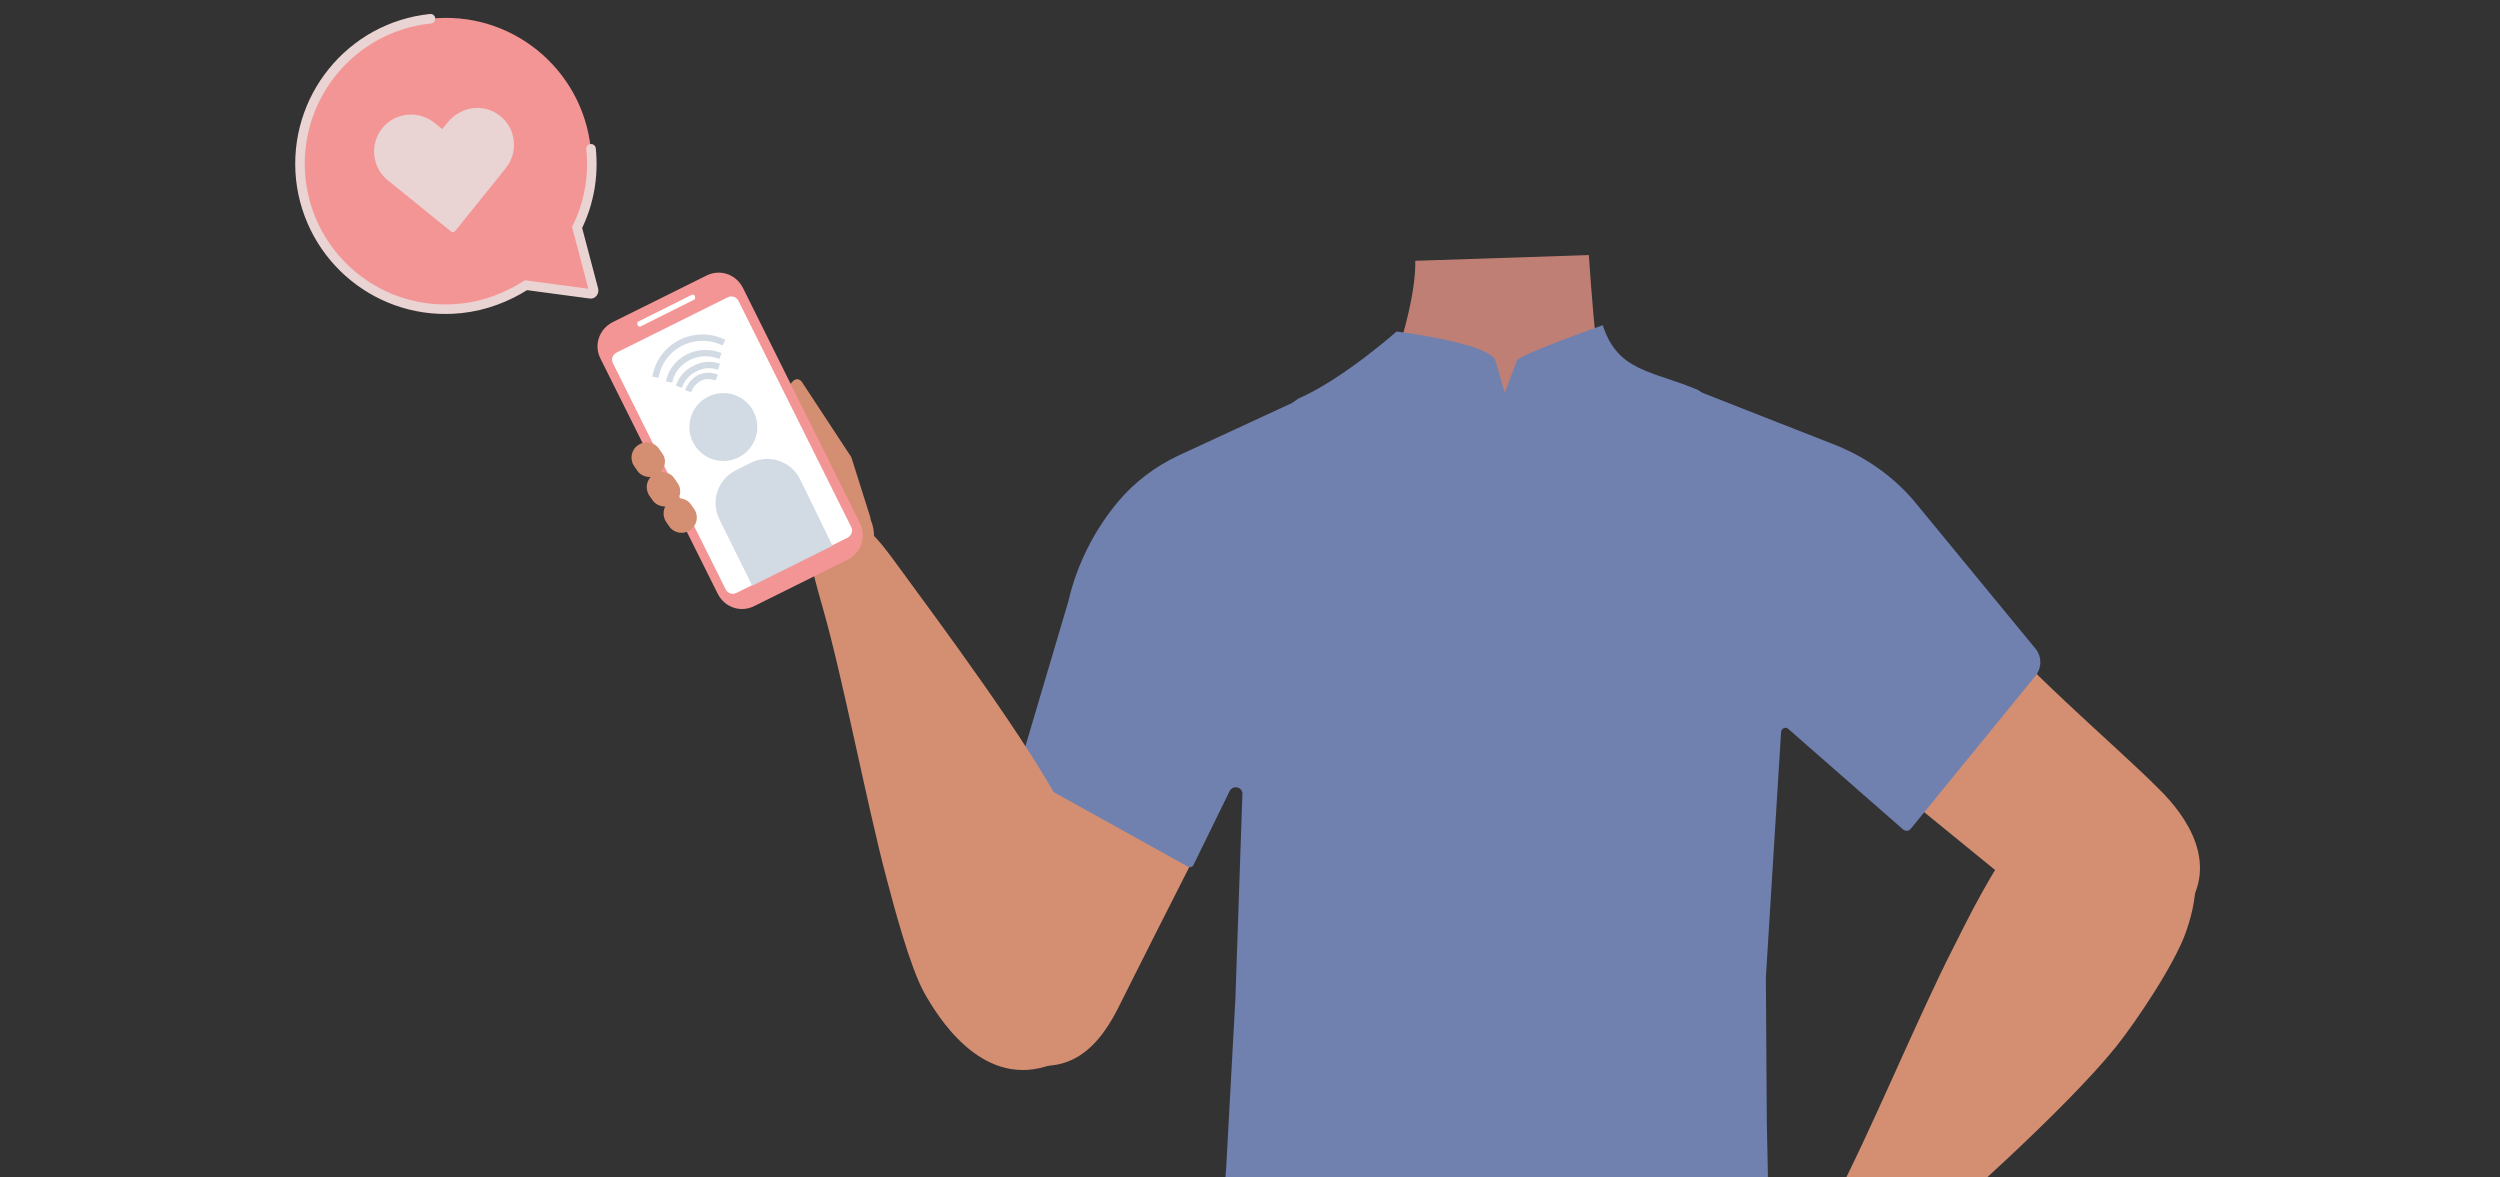 <?xml version="1.0" encoding="utf-8"?>
<!-- Generator: Adobe Illustrator 26.0.3, SVG Export Plug-In . SVG Version: 6.00 Build 0)  -->
<svg version="1.1" id="Layer_1" xmlns="http://www.w3.org/2000/svg" xmlns:xlink="http://www.w3.org/1999/xlink" x="0px" y="0px"
	 viewBox="0 0 788 371" style="enable-background:new 0 0 788 371;" xml:space="preserve">
<rect x="0" y="0" width="788" height="371" fill="#333333" stroke="none"/>
<style type="text/css">
	.st0{fill:#C78D71;}
	.st1{fill:#BF7F75;}
	.st2{fill:#D48F72;}
	.st3{fill:#473415;}
	.st4{fill:#7081AF;}
	.st5{fill:#343D4F;}
	.st6{fill:#293040;}
	.st7{fill:#F49595;}
	.st8{fill:#FFFFFF;}
	.st9{fill:#D2DAE4;}
	.st10{fill:none;stroke:#D2DAE4;stroke-width:2;stroke-miterlimit:10;}
	.st11{fill:none;stroke:#EAD3D3;stroke-width:3;stroke-linecap:round;stroke-miterlimit:10;}
	.st12{fill:#EAD3D3;}
</style>
<path class="st0" d="M501.8,97.2v1c0,0.3,0,0.8,0,1.1l0,0c0,0.7,0.1,1.4,0.1,2c1.2,10.2,7.5,19.2,16.7,23.8l43.4,21.5
	c1.1,0.6,2.2,1.1,3.5,1.4c7.2,2.6,36.5,14.5,36,39.6c-0.7,41.2-30.1,31.1-41.5,40.8c-13.6,11.6-7,58.1-16.5,73.1
	c-2.7,4.2-12.2,10.9-16.9,9.8c-13.5-3.1-25.8-33-37.3-40.5c-6.7-4.4-25.3-3.8-32.4,0c-12,6.6-23.9,37.5-37.3,40.5
	c-4.7,1.1-14.4-5.6-16.9-9.8c-9.5-15-4.9-57.1-18.5-68.6c-11.3-9.8-24.7,8.9-25.3-32.2c-0.4-28.5,28.7-50.6,28.7-50.6l37.8-24
	c2.8-1.4,5.4-3.1,7.6-5.2c0.9-0.8,1.7-1.6,2.5-2.5l0.7-0.8v-0.1c4.2-4.9,10.3-9.3,15.6-13.5"/>
<path class="st1" d="M503,106.7c0-0.1,0-0.2,0-0.3c-1-8-2.2-26-2.2-26l-54.7,1.8c0.2,10.3-4.4,24.9-4.4,24.9l0,0
	c-1.3,3.6-3.1,6.9-5.1,10.1l-0.1,0.1c-0.4,0.6-0.9,1-1.2,1.4c-0.6,0.8-1.2,1.4-1.8,2c0,0.1-0.1,0.1-0.1,0.1s8.6,34.1,16,37.7
	c1.6,0.8,4.3-0.4,7.7-2.9c13.8-9.9,38.9-40.2,44.7-47.3C502.5,107.8,503,107.3,503,106.7L503,106.7L503,106.7z"/>
<path class="st2" d="M537.9,184.6c9.3,28.3,38.3,46.8,38.3,46.8s52,42.1,69,56.3c8.1,6.7,24.6,21,41.9,1.4l0,0
	c14.2-16.2,1.1-32.7-6.1-39.9c-14.4-14.6-46.5-41.2-58-58c-8.6-12.4-16.9-35-40.9-44.3c0,0-18.8-9.9-34.9,4.5l-0.7,0.6
	C537.5,160.2,534.1,173,537.9,184.6L537.9,184.6z"/>
<path class="st2" d="M676.9,251.2c-18.7-10.1-36.3,8.2-42.4,15.1c-6.1,6.9-14.6,24-18.8,32.4c-10.9,21.3-26.4,58.7-37.3,79.4
	c-7.2,13.6-11.3,20.6-3.8,27.6c6.7,6.2,17.9-3.9,22.3-8c18.2-16.3,53.9-47.7,70.1-67.8c6.6-8.3,18.5-26.1,22-36.1
	C698.9,265.9,682.4,254,676.9,251.2z"/>
<path class="st2" d="M410.4,176.6c3,29.5-16,58.3-16,58.3s-30.4,59.6-40.3,79.5c-4.6,9.4-13.9,29.2-37.8,18.4l0,0
	c-19.6-9-14.2-29.4-10.8-38.8c7.2-19.2,25.9-56.5,29.5-76.5c2.8-14.8,1.2-38.8,19.4-57.2c0,0,13.2-16.6,33.7-10.1l0.9,0.2
	C400.9,154.1,409.3,164.4,410.4,176.6L410.4,176.6z"/>
<polygon class="st3" points="388.5,402.4 390.1,378.3 556.4,378.3 558.6,399.2 "/>
<path class="st4" d="M328.2,247.5l46.3,25.7c0.7,0.3,1.4,0.1,1.7-0.6l11.4-23.3c1.1-2,4.2-1.2,4,1.1l-2.2,64.3l-2.9,53.2l-3.5,46.1
	c-0.7,6.8,4.5,13,11.3,13.6c0.2,0,0.3,0,0.6,0l38.2,10.7c15.4,5.4,64.7,2.4,80.4-1.2l25.9-5.8l3.7-1.2c9.5,0.4,14.5-11.3,14.9-21
	c0-0.4,0-0.8,0-1.2l-1.1-54.3l-0.3-45.3v-0.2l4.8-77.4c0.1-1.1,1.4-1.7,2.2-1l36.2,31.7c0.8,0.7,1.9,0.6,2.5-0.2l39.4-48.3
	c1.9-2.5,1.9-5.9,0-8.3l-37.5-45.6c-6.6-8.2-15.4-14.5-25.1-18.5L533,122.4l0,0l-20,6.1c-24.1,7.3-49.9,6.6-73.6-1.9l-17.6-6.3l0,0
	l-50.6,23.4c-7.1,3.4-13.5,8.2-18.5,14.1l0,0c-7.8,9.2-13.3,20.2-16,31.9l-15,50.6C321.1,243.1,325.7,246.1,328.2,247.5z"/>
<path class="st2" d="M578.3,402.1c1.7,3.7,2,10-5.2,15.4c0,0-21.4,19.1-30.4,22.4c-3.9,1.5-14.5,4.9-16.8,1.4
	c-6.6-9.9-9-32.1-4.7-45.7c1.2-4,11.1-7.3,15.4-7.6c4.7-0.3,13.5,4.5,18.2,5.3c2.6,0.3,5.2,0.6,7.7,0.6
	C568.9,394.3,575.9,397.1,578.3,402.1z"/>
<polygon class="st2" points="571.1,388.6 564.4,394.2 566.2,407.9 568.9,421.3 575.6,415.7 587.3,409.4 "/>
<path class="st5" d="M568.1,389.8l6.8-7.3c0.3-0.3,0.8-0.3,1.1,0l18.1,20.1c0.3,0.6,0.2,1.1-0.2,1.5l-8.6,7.2
	c-0.3,0.3-0.9,0.2-1.2-0.1l-15.9-19.3C567.5,391.3,567.5,390.4,568.1,389.8z"/>
<path class="st6" d="M576.8,406.9l-7-8.8c-1.5-1.9-1.2-4.8,0.8-6.3l8.8-7c1.9-1.5,4.8-1.2,6.3,0.8l7,8.8c1.5,1.9,1.2,4.8-0.8,6.3
	l-8.8,7C581.2,409.1,578.3,408.9,576.8,406.9z"/>
<path class="st4" d="M596.7,172.9c-5.7-9-13.9-16-23.8-20.4L535.4,123c-14.5-6.2-25.5-5.7-30.2-20.5c0,0-26.9,9.5-27.1,11.2
	l-3.8,10.1l-2.9-10c-1.4-5.6-31.2-9.3-31.2-9.3s-17,15.1-31.1,21.2l-38.6,29.1c-10.3,4.4-18.7,16.7-24.5,26.2"/>
<path class="st2" d="M329.5,336.2c-20.5,6.1-33.9-15.6-38.3-23.5c-4.4-8.1-9.3-26.5-11.7-35.6c-6.2-23.2-13.7-62.9-20.1-85.3
	c-4.2-14.9-6.9-22.6,1.9-27.7c8.1-4.7,16.7,7.5,20.3,12.3c14.3,19.6,43,57.8,54.6,80.8c4.8,9.4,12.7,29.4,14,40
	C354,326.3,335.5,334.5,329.5,336.2z"/>
<path class="st2" d="M274.3,163l-5.9-18.7c0-0.1-0.1-0.3-0.2-0.4l-15.5-23.6c-0.7-0.9-1.8-1-2.6-0.3c-1.3,1.3-3.1,3.4-3.2,4.5
	c-0.7,5.9,3.6,14.4,5.9,19.8c0.3,0.8-0.2,4.3-0.8,4.8c-0.7,0.6-1.7,0.8-2.8,0.5c-1.4-0.3-2.4,1.4-1.5,2.7l8.8,12.1
	c0.3,0.4,0.9,0.7,1.3,0.7l14.8,0.1C273.8,165.2,274.6,164.1,274.3,163z"/>
<ellipse class="st2" cx="262.5" cy="169" rx="13" ry="13"/>
<g>
	<path class="st7" d="M267.2,176.4L237.8,191c-4.3,2.2-9.4,0.5-11.6-3.9l-36.9-74c-2.2-4.3-0.5-9.4,3.9-11.6l29.4-14.6
		c4.3-2.2,9.4-0.5,11.6,3.9l36.8,74C273.2,169,271.5,174.2,267.2,176.4z"/>
	<path class="st8" d="M267.1,169.5l-35,17.4c-1.2,0.6-2.7,0.2-3.4-1.2l-35.5-71.2c-0.6-1.2-0.2-2.7,1.2-3.4l35-17.4
		c1.2-0.6,2.7-0.2,3.4,1.2l35.5,71.2C268.9,167.2,268.5,168.8,267.1,169.5z"/>
	<path class="st8" d="M218.7,94.5l-16.8,8.4c-0.3,0.1-0.8,0-0.9-0.4l-0.1-0.3c-0.1-0.3,0-0.8,0.4-0.9l16.8-8.4
		c0.3-0.1,0.8,0,0.9,0.4l0.1,0.3C219.2,94,219,94.4,218.7,94.5z"/>
	<ellipse class="st9" cx="228" cy="134.6" rx="10.7" ry="10.7"/>
	<path class="st9" d="M262.4,172l-25.3,12.6l-10.3-20.8c-2.9-5.8-0.6-12.7,5.2-15.6l4.6-2.3c5.8-2.9,12.7-0.6,15.6,5.2L262.4,172
		L262.4,172z"/>
	<path class="st10" d="M226.6,115.6c-2.5-0.9-5.1-0.7-7.6,0.6c-2.5,1.2-4.2,3.3-5,5.7"/>
	<path class="st10" d="M227.1,112.2c-3.2-1.2-6.7-1.3-10,0.3s-5.6,4.6-6.2,7.9"/>
	<path class="st10" d="M228.2,108c-4-2-8.9-2.2-13.5,0c-4.4,2.2-7.3,6.2-8.1,10.9"/>
	<path class="st10" d="M225.9,119c-1.7-0.7-3.7-0.7-5.4,0.1c-1.8,1-3,2.5-3.6,4.2"/>
</g>
<path class="st7" d="M181.8,71.5c3.7-7.5,5.3-16,4.4-24.8C183.5,21.6,161,3.2,135.7,5.9S92.2,31.2,94.8,56.3
	c2.7,25.2,25.2,43.5,50.5,40.8c7.6-0.8,14.5-3.5,20.5-7.3l20.2,2.7c0.7,0.2,1.2-0.6,1.1-1.2L181.8,71.5z"/>
<path class="st11" d="M135.7,5.9c-25.2,2.6-43.5,25.2-40.9,50.5c2.7,25.2,25.2,43.5,50.5,40.8c7.6-0.8,14.5-3.5,20.5-7.3l20.2,2.7
	c0.7,0.2,1.2-0.6,1.1-1.2l-5.2-19.7c3.7-7.5,5.3-16,4.4-24.8"/>
<path class="st12" d="M156.1,35.5c-5.1-2.9-11.3-1.4-15,3.1l-1.7,2.1l0,0l-2.5-2c-5-4-12.3-3.3-16.4,1.7l0,0c-4,5-3.3,12.3,1.7,16.4
	l2.5,2l0,0L142.2,73c0.4,0.3,0.9,0.2,1.2-0.1l14.1-17.5l0,0l1.9-2.4C163.9,47.5,162.5,39.1,156.1,35.5z"/>
<path class="st2" d="M217.4,167.2L217.4,167.2c-2.2,1.4-5.2,0.8-6.6-1.5l-0.9-1.3c-1.4-2.2-0.8-5.2,1.5-6.6l0,0
	c2.2-1.4,5.2-0.8,6.6,1.5l0.9,1.3C220.3,162.7,219.7,165.7,217.4,167.2z"/>
<path class="st2" d="M212.1,158.9L212.1,158.9c-2.2,1.4-5.2,0.8-6.6-1.5l-0.9-1.3c-1.4-2.2-0.8-5.2,1.5-6.6l0,0
	c2.2-1.4,5.2-0.8,6.6,1.5l0.9,1.3C215.1,154.5,214.5,157.4,212.1,158.9z"/>
<path class="st2" d="M207.3,149.6L207.3,149.6c-2.2,1.4-5.2,0.8-6.6-1.5l-0.9-1.3c-1.4-2.2-0.8-5.2,1.5-6.6l0,0
	c2.2-1.4,5.2-0.8,6.6,1.5l0.9,1.3C210.3,145.1,209.6,148.1,207.3,149.6z"/>
</svg>
